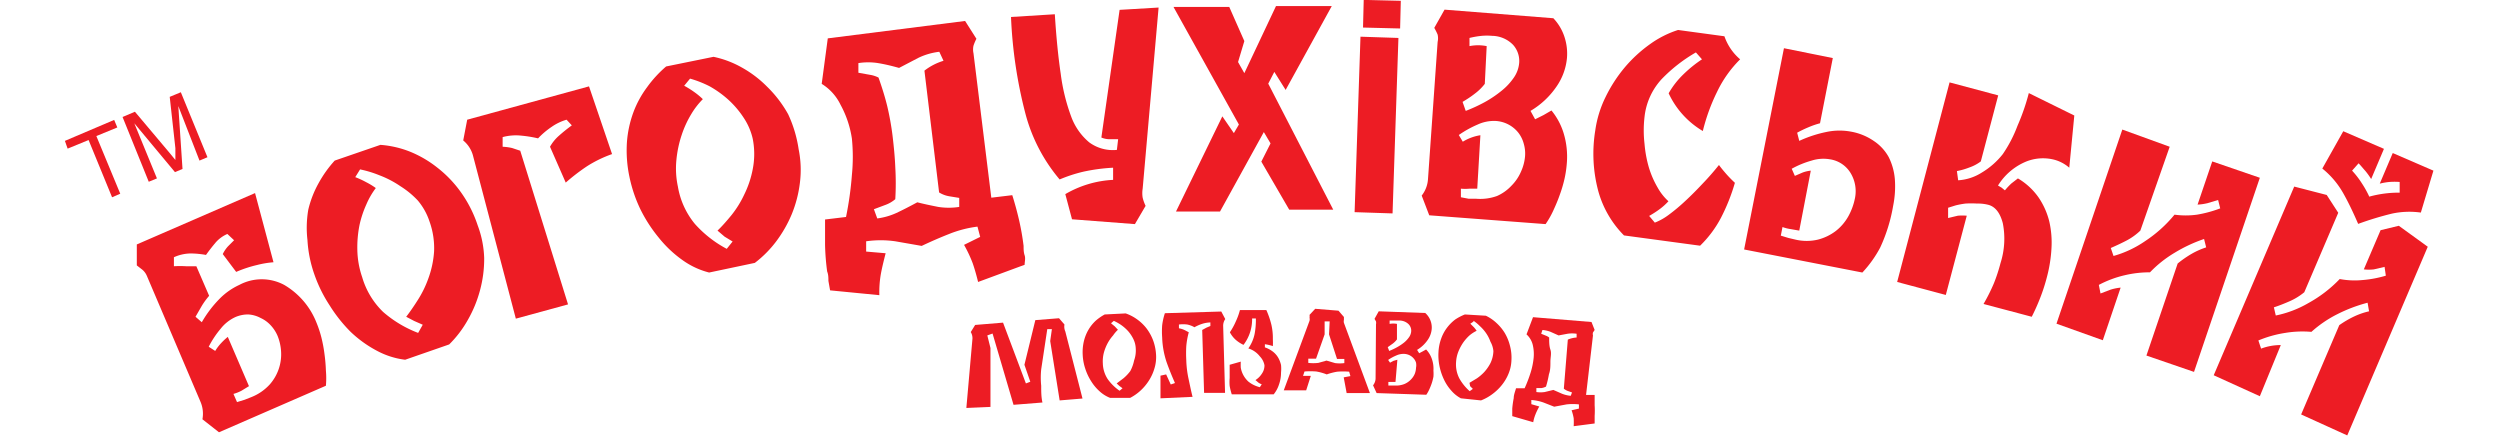 <svg xmlns="http://www.w3.org/2000/svg" viewBox="0 0 113.06 20.83" width="229" height="40" ><defs><style>.cls-1{fill:#ed1c24;}</style></defs><title>logo</title><g id="Слой_2" data-name="Слой 2"><g id="Слой_1-2" data-name="Слой 1"><path class="cls-1" d="M63.61,1.81l-.28,8.37-1.81-.06.28-8.37Z"/><path class="cls-1" d="M2.25,9.41,1.13,6.68l-1,.41L0,6.72l2.35-1,.15.36-1,.41L2.64,9.24Z"/><path class="cls-1" d="M4,8.67,2.75,5.58l.59-.25,1.6,1.9.33.4q0-.19,0-.56L5,4.62l.53-.22,1.27,3.1-.38.16L5.41,5.06l.2,3-.36.15L3.31,5.88,4.39,8.51Z"/><path class="cls-1" d="M47.72,15.81l.82,3.2-1.09.09L47,16.27l.08-.57-.22,0-.29,1.92a3.79,3.79,0,0,0,0,.78c0,.28,0,.54.06.8l-1.38.11-1-3.4L44,16l.15.6,0,2.81L43,19.46l.29-3.29a.56.56,0,0,0-.08-.33l.21-.34,1.33-.11,1.09,2.9.21-.08-.28-.81.52-2.13,1.13-.09.26.3A.56.56,0,0,0,47.72,15.81Z"/><path class="cls-1" d="M49.6,15l1-.05a2.1,2.1,0,0,1,.54.28,2.17,2.17,0,0,1,.45.43,2.25,2.25,0,0,1,.32.58,2.36,2.36,0,0,1,.14.7,1.85,1.85,0,0,1-.08.64,2.21,2.21,0,0,1-.26.57,2.4,2.4,0,0,1-.4.48,2.29,2.29,0,0,1-.5.35l-.95,0a1.6,1.6,0,0,1-.5-.31,2.21,2.21,0,0,1-.41-.49,2.57,2.57,0,0,1-.28-.6,2.41,2.41,0,0,1-.12-.65,2.28,2.28,0,0,1,.06-.67,2,2,0,0,1,.22-.54,1.88,1.88,0,0,1,.35-.43A2.32,2.32,0,0,1,49.6,15Zm.44.3-.14.12.18.15.15.16A1.59,1.59,0,0,0,50,16a1.94,1.94,0,0,0-.26.37,2.19,2.19,0,0,0-.18.45,1.64,1.64,0,0,0-.05.51,1.44,1.44,0,0,0,.23.75,2.27,2.27,0,0,0,.57.56l.14-.12-.15-.11-.13-.12.33-.25a2.05,2.05,0,0,0,.32-.34A1.8,1.8,0,0,0,51,17.2a1.42,1.42,0,0,0,.08-.58,1.12,1.12,0,0,0-.11-.44,1.73,1.73,0,0,0-.25-.38,2,2,0,0,0-.34-.3A2.2,2.2,0,0,0,50,15.29Z"/><path class="cls-1" d="M55.34,18.74l-1,0-.09-3,.2-.11.19-.08,0-.17a1.43,1.43,0,0,0-.4.07,2,2,0,0,0-.36.16,1.17,1.17,0,0,0-.34-.13,1.5,1.5,0,0,0-.4,0l0,.18a1.05,1.05,0,0,1,.26.08l.21.11a3.74,3.74,0,0,0-.12.67,6.09,6.09,0,0,0,0,.65,4.91,4.91,0,0,0,.1.86c.06.28.12.58.2.9L52.26,19l0-1.08.27-.06.22.48.2-.07c-.14-.32-.28-.66-.4-1a4.11,4.11,0,0,1-.21-1.18,3.93,3.93,0,0,1,0-.57,3,3,0,0,1,.13-.58l2.69-.08.19.36a.55.55,0,0,0-.1.32Z"/><path class="cls-1" d="M57,18.47l.09-.14a.59.59,0,0,1-.16-.08l-.14-.12a1,1,0,0,0,.31-.31.68.68,0,0,0,.12-.4A.82.82,0,0,0,57,17a1.1,1.1,0,0,0-.55-.38,1.85,1.85,0,0,0,.3-.69,3.61,3.61,0,0,0,.06-.74h-.18a2,2,0,0,1-.41,1.26,1.53,1.53,0,0,1-.37-.24,1.27,1.27,0,0,1-.28-.36,3.13,3.13,0,0,0,.28-.51,3.18,3.18,0,0,0,.2-.55h1.26a4.05,4.05,0,0,1,.24.7,2.84,2.84,0,0,1,.07.69,2.78,2.78,0,0,1,0,.33,2,2,0,0,0-.38-.09l0,.15a1.3,1.3,0,0,1,.39.21,1,1,0,0,1,.25.29,1.28,1.28,0,0,1,.13.34,1.81,1.81,0,0,1,0,.36,1.71,1.71,0,0,1-.1.58,1.44,1.44,0,0,1-.25.46l-2,0a3,3,0,0,1-.1-.4,2.15,2.15,0,0,1,0-.38c0-.1,0-.2,0-.3s0-.21,0-.33l.53-.15a2.58,2.58,0,0,0,0,.29,1.18,1.18,0,0,0,.11.33,1.2,1.2,0,0,0,.25.33A1.41,1.41,0,0,0,57,18.47Z"/><path class="cls-1" d="M60.75,14.82l.26.3s0,.1,0,.14a.3.3,0,0,0,0,.14l1.24,3.35H61.14L61,18l.32-.06-.06-.21a3.39,3.39,0,0,0-.57,0,2.93,2.93,0,0,0-.5.13,2.51,2.51,0,0,0-.5-.14,3.61,3.61,0,0,0-.56,0l-.07.21.2,0,.17,0-.22.69H58.14l1.23-3.32a.3.3,0,0,0,0-.14.54.54,0,0,0,0-.14l.27-.29Zm-.42.51h-.24v.62l-.41,1.16-.37,0v.2a2.06,2.06,0,0,0,.48,0l.39-.11.41.12a1.71,1.71,0,0,0,.44,0l0-.2h-.17l-.18,0-.38-1.17Z"/><path class="cls-1" d="M62.54,15.47a.34.34,0,0,0,0-.14l-.07-.12.2-.36,2.22.08a.93.93,0,0,1,.31.73,1.06,1.06,0,0,1-.19.55,1.63,1.63,0,0,1-.51.48l.1.16.17-.09.16-.09a1.23,1.23,0,0,1,.26.41,1.42,1.42,0,0,1,.09.6,1.9,1.9,0,0,1,0,.29,2.42,2.42,0,0,1-.08.31,3,3,0,0,1-.12.3,1.58,1.58,0,0,1-.14.25l-2.37-.08-.17-.37a.55.55,0,0,0,.12-.31Zm.93,2.75-.17,0h-.17v.17l.16,0h.15a1.08,1.08,0,0,0,.45-.07.92.92,0,0,0,.31-.21.87.87,0,0,0,.19-.28.9.9,0,0,0,.06-.29.65.65,0,0,0,0-.24.55.55,0,0,0-.12-.21.62.62,0,0,0-.2-.15.66.66,0,0,0-.27-.06.84.84,0,0,0-.36.08,2,2,0,0,0-.38.21l.09.13.17-.09.18-.05Zm-.3-1.48a3,3,0,0,0,.38-.18,2.38,2.38,0,0,0,.33-.22,1.26,1.26,0,0,0,.24-.26.55.55,0,0,0,.1-.29.44.44,0,0,0-.14-.34.63.63,0,0,0-.44-.16h-.21l-.24,0,0,.16a.93.93,0,0,1,.35,0l0,.74a1,1,0,0,1-.2.2l-.24.17Z"/><path class="cls-1" d="M66.78,15l1,.06a2,2,0,0,1,.5.34,2.23,2.23,0,0,1,.4.48,2.28,2.28,0,0,1,.25.61,2.21,2.21,0,0,1,.07.71,1.81,1.81,0,0,1-.14.63,2.15,2.15,0,0,1-.32.54,2.39,2.39,0,0,1-.45.43,2.28,2.28,0,0,1-.54.3L66.59,19a1.59,1.59,0,0,1-.46-.37,2.16,2.16,0,0,1-.35-.53,2.78,2.78,0,0,1-.21-.63,2.54,2.54,0,0,1-.05-.66,2.2,2.2,0,0,1,.13-.66,1.92,1.92,0,0,1,.28-.52,2,2,0,0,1,.39-.39A2.47,2.47,0,0,1,66.78,15Zm.41.34-.15.1.17.17a1.25,1.25,0,0,1,.13.17A1.58,1.58,0,0,0,67,16a2.07,2.07,0,0,0-.3.34,2.27,2.27,0,0,0-.23.43,1.59,1.59,0,0,0-.11.5,1.46,1.46,0,0,0,.15.77,2.31,2.31,0,0,0,.5.62l.15-.11-.13-.13L67,18.26l.35-.21a2.12,2.12,0,0,0,.36-.31,2,2,0,0,0,.29-.42,1.43,1.43,0,0,0,.14-.57A1.1,1.1,0,0,0,68,16.3a1.77,1.77,0,0,0-.21-.41,1.93,1.93,0,0,0-.3-.34A2,2,0,0,0,67.19,15.3Z"/><path class="cls-1" d="M72.56,18.84l.41,0c0,.16,0,.32,0,.49a4.09,4.09,0,0,1,0,.51c0,.06,0,.12,0,.18l0,.18-1,.13a3.22,3.22,0,0,0,0-.38,2.41,2.41,0,0,0-.1-.38l.35-.08v-.2a2.62,2.62,0,0,0-.59,0l-.59.11-.51-.2a2.22,2.22,0,0,0-.58-.12l0,.2.38.11c-.08.14-.14.27-.18.37a1.87,1.87,0,0,0-.11.38l-1-.29c0-.06,0-.12,0-.18s0-.12,0-.18a4.5,4.5,0,0,1,.07-.5c0-.16.07-.32.11-.47l.41,0a6.55,6.55,0,0,0,.29-.76,3.52,3.52,0,0,0,.14-.69,1.9,1.9,0,0,0-.05-.65,1,1,0,0,0-.29-.47l.31-.82,2.79.23.15.38-.08.12a.26.26,0,0,0,0,.14ZM71.25,16l-.38-.17a1.39,1.39,0,0,0-.39-.09l-.06.18.22.09a.6.6,0,0,1,.16.09c0,.21,0,.4.06.58s0,.36,0,.57,0,.41-.07.6a4.75,4.75,0,0,1-.14.59.68.68,0,0,1-.21.07l-.25,0,0,.19a1.33,1.33,0,0,0,.4,0L71,18.6l.41.18a1.47,1.47,0,0,0,.42.1l.06-.16-.2-.07a.66.66,0,0,1-.19-.11l.19-2.34a1.23,1.23,0,0,1,.42-.1l0-.18a1.46,1.46,0,0,0-.43,0Z"/><rect class="cls-1" x="62.16" y="-0.2" width="1.32" height="1.77" transform="translate(60.57 63.46) rotate(-88.57)"/><path class="cls-1" d="M3.91,13.16a.78.78,0,0,0-.21-.29l-.27-.21,0-1L9.07,9.21l.88,3.3a4.52,4.52,0,0,0-.78.13,5.86,5.86,0,0,0-1,.33l-.64-.85a1.56,1.56,0,0,1,.25-.37l.29-.29-.32-.3a1.57,1.57,0,0,0-.57.42c-.15.18-.3.37-.45.58A4.39,4.39,0,0,0,6,12.09a2,2,0,0,0-.8.18l0,.43a5.05,5.05,0,0,1,.58,0l.49,0,.61,1.41a3.52,3.52,0,0,0-.35.48l-.3.52.3.26a5.52,5.52,0,0,1,.88-1.15,3.18,3.18,0,0,1,.91-.63,2.27,2.27,0,0,1,2.14,0A3.62,3.62,0,0,1,12,15.39a5.25,5.25,0,0,1,.23.69,6.58,6.58,0,0,1,.15.79,7.71,7.71,0,0,1,.07.81,4.17,4.17,0,0,1,0,.72l-5.1,2.22L6.56,20a1.44,1.44,0,0,0-.09-.83Zm4.87,5.26-.36.22a2,2,0,0,1-.38.15l.17.39.36-.11.33-.13a2.37,2.37,0,0,0,.87-.6,2.17,2.17,0,0,0,.54-1.6,2.35,2.35,0,0,0-.17-.73,1.74,1.74,0,0,0-.33-.5,1.49,1.49,0,0,0-.47-.34A1.44,1.44,0,0,0,8.76,15a1.51,1.51,0,0,0-.64.13,1.91,1.91,0,0,0-.69.55,4.53,4.53,0,0,0-.57.86l.31.2a2.21,2.21,0,0,1,.28-.37,3,3,0,0,1,.32-.3Z"/><path class="cls-1" d="M12.87,7.66l2.18-.75a4.76,4.76,0,0,1,1.4.32A5.29,5.29,0,0,1,17.77,8a5.58,5.58,0,0,1,1.12,1.17,5.91,5.91,0,0,1,.8,1.58A4.86,4.86,0,0,1,20,12.31a5.72,5.72,0,0,1-.2,1.54,5.89,5.89,0,0,1-.58,1.41,5.24,5.24,0,0,1-.89,1.17l-2.1.73a3.82,3.82,0,0,1-1.35-.43,5.61,5.61,0,0,1-1.25-.9,7.08,7.08,0,0,1-1-1.26,6.67,6.67,0,0,1-.73-1.48,5.94,5.94,0,0,1-.33-1.64A5.1,5.1,0,0,1,11.61,10a4.91,4.91,0,0,1,.49-1.26A5.61,5.61,0,0,1,12.87,7.66Zm1.21.42-.23.37a4.11,4.11,0,0,1,.52.24,3.4,3.4,0,0,1,.46.28,3.73,3.73,0,0,0-.45.78,4.88,4.88,0,0,0-.33,1,5.44,5.44,0,0,0-.1,1.2,4.23,4.23,0,0,0,.23,1.27,3.77,3.77,0,0,0,1,1.66,5.55,5.55,0,0,0,1.67,1l.22-.39-.41-.18-.38-.2q.27-.35.56-.81a5,5,0,0,0,.49-1A4.63,4.63,0,0,0,17.61,12a3.75,3.75,0,0,0-.22-1.44,3,3,0,0,0-.56-1A4.19,4.19,0,0,0,16,8.88a4.72,4.72,0,0,0-1-.52A5.28,5.28,0,0,0,14.08,8.08Z"/><path class="cls-1" d="M19.19,5.71,25,4.12l1.1,3.23a5.77,5.77,0,0,0-1.21.59,9.64,9.64,0,0,0-1,.77L23.14,7a2,2,0,0,1,.42-.52c.19-.17.39-.33.62-.5l-.25-.27a2.42,2.42,0,0,0-.71.34,3.89,3.89,0,0,0-.65.55,5.84,5.84,0,0,0-.8-.13,2.43,2.43,0,0,0-.89.07V7a2.46,2.46,0,0,1,.45.06l.39.13L24,14.52l-2.49.68L19.46,7.4A1.41,1.41,0,0,0,19,6.7Z"/><path class="cls-1" d="M28.68,3.17l2.26-.46a4.71,4.71,0,0,1,1.35.51,5.34,5.34,0,0,1,1.21.92,5.69,5.69,0,0,1,1,1.31A6,6,0,0,1,35,7.12a4.92,4.92,0,0,1,.06,1.6,5.76,5.76,0,0,1-.39,1.5,6,6,0,0,1-.76,1.32,5.27,5.27,0,0,1-1,1L30.73,13a3.77,3.77,0,0,1-1.28-.6,5.56,5.56,0,0,1-1.12-1.06A7,7,0,0,1,27.46,10a6.66,6.66,0,0,1-.53-1.56,6.06,6.06,0,0,1-.12-1.67,5.23,5.23,0,0,1,.31-1.42,4.8,4.8,0,0,1,.65-1.19A5.58,5.58,0,0,1,28.68,3.17Zm1.14.58-.28.34a4.39,4.39,0,0,1,.48.3,3.35,3.35,0,0,1,.41.34,3.64,3.64,0,0,0-.55.71,4.81,4.81,0,0,0-.46,1,5.34,5.34,0,0,0-.25,1.18,4.11,4.11,0,0,0,.07,1.28,3.78,3.78,0,0,0,.81,1.78,5.46,5.46,0,0,0,1.52,1.19l.28-.35-.38-.23L31.13,11c.21-.2.43-.45.66-.73a4.86,4.86,0,0,0,.62-1,4.71,4.71,0,0,0,.4-1.2,3.75,3.75,0,0,0,0-1.45,3,3,0,0,0-.43-1,4.46,4.46,0,0,0-.73-.86,4.94,4.94,0,0,0-.89-.64A5.15,5.15,0,0,0,29.82,3.75Z"/><path class="cls-1" d="M44.19,9.43l1-.12q.18.57.32,1.17a12,12,0,0,1,.22,1.25c0,.15,0,.3.05.45s0,.3,0,.45l-2.22.82c-.09-.37-.18-.67-.26-.9a6.41,6.41,0,0,0-.41-.87l.77-.38-.13-.49a5.45,5.45,0,0,0-1.35.35q-.66.26-1.31.57l-1.26-.22a4.88,4.88,0,0,0-1.39,0V12l.93.08c-.1.39-.18.72-.23,1a5,5,0,0,0-.07,1l-2.35-.23-.08-.45c0-.15,0-.3-.06-.45a11.45,11.45,0,0,1-.1-1.27q0-.62,0-1.21l1-.12a16,16,0,0,0,.28-2,8.78,8.78,0,0,0,0-1.74A4.85,4.85,0,0,0,37,5a2.4,2.4,0,0,0-.9-1l.29-2.17L42.94,1l.54.85a2.15,2.15,0,0,0-.14.33.84.84,0,0,0,0,.36Zm-4.4-6.19c-.32-.09-.64-.17-1-.23a3,3,0,0,0-.94,0l0,.46.56.1a1.39,1.39,0,0,1,.4.13q.27.76.42,1.38a13.24,13.24,0,0,1,.25,1.4c.06.51.11,1,.13,1.5a13,13,0,0,1,0,1.52,1.5,1.5,0,0,1-.46.27l-.56.21.16.44a3.19,3.19,0,0,0,.91-.26c.28-.13.61-.3,1-.51.35.09.7.16,1,.22a3.22,3.22,0,0,0,1,0l0-.43-.49-.08a1.35,1.35,0,0,1-.47-.18L41,3.37a2.8,2.8,0,0,1,.91-.47l-.2-.43a3.13,3.13,0,0,0-1,.29Z"/><path class="cls-1" d="M51.41,9a1.36,1.36,0,0,0,0,.43,2,2,0,0,0,.14.39l-.51.87-3-.23-.32-1.2A5,5,0,0,1,50,8.58L50,8a8.74,8.74,0,0,0-1.42.19,7,7,0,0,0-1.13.37,8,8,0,0,1-1.63-3.13A21.85,21.85,0,0,1,45.13.81L47.22.68q.1,1.61.28,2.83A9.2,9.2,0,0,0,48,5.56a2.89,2.89,0,0,0,.86,1.23,1.9,1.9,0,0,0,1.32.36l.06-.51h-.44a1,1,0,0,1-.36-.08L50.31.47,52.17.36Z"/><path class="cls-1" d="M52.88.33l2.66,0,.72,1.63-.3,1,.3.53L57.77.29l2.66,0-2.2,4-.54-.86-.29.56L60.5,10l-2.1,0L57.07,7.71l.44-.87-.32-.54L55.1,10.09l-2.1,0,2.21-4.54.55.8L56,5.94Z"/><path class="cls-1" d="M65.48,2a.79.79,0,0,0,0-.35,2.66,2.66,0,0,0-.16-.32l.49-.87L71,.87a2.35,2.35,0,0,1,.53.89,2.54,2.54,0,0,1,.12,1,2.85,2.85,0,0,1-.5,1.37,3.89,3.89,0,0,1-1.24,1.16l.22.4.4-.2.38-.22a3.17,3.17,0,0,1,.57,1.05,3.84,3.84,0,0,1,.16,1.5,5.14,5.14,0,0,1-.11.72,6.23,6.23,0,0,1-.23.77c-.09.26-.2.51-.31.75a4.23,4.23,0,0,1-.36.63l-5.55-.42-.36-.94a1.42,1.42,0,0,0,.3-.78ZM67.37,9,67,9a2.26,2.26,0,0,1-.41,0l0,.41.37.07.35,0a2.37,2.37,0,0,0,1-.13A2.09,2.09,0,0,0,69,8.86a2.16,2.16,0,0,0,.46-.68,2.23,2.23,0,0,0,.19-.72,1.67,1.67,0,0,0-.06-.6,1.47,1.47,0,0,0-.26-.53,1.49,1.49,0,0,0-1.08-.56,1.86,1.86,0,0,0-.86.17,5,5,0,0,0-.9.5l.19.32a2.29,2.29,0,0,1,.84-.31Zm-.55-3.71a7.57,7.57,0,0,0,.91-.42,5.4,5.4,0,0,0,.8-.54,2.91,2.91,0,0,0,.58-.62A1.44,1.44,0,0,0,69.37,3a1.15,1.15,0,0,0-.29-.86,1.42,1.42,0,0,0-1-.43,2.76,2.76,0,0,0-.5,0,4.16,4.16,0,0,0-.58.1L67,2.2a2.08,2.08,0,0,1,.82,0L67.73,4a2.41,2.41,0,0,1-.48.47c-.19.15-.38.27-.58.39Z"/><path class="cls-1" d="M75.84,10.62a2.8,2.8,0,0,0,.66-.37,8.69,8.69,0,0,0,.79-.66q.41-.38.83-.83c.28-.29.54-.59.78-.89.1.14.22.28.34.42a6,6,0,0,0,.42.43A9.17,9.17,0,0,1,79,10.38a5.27,5.27,0,0,1-1,1.34l-3.63-.49a4.82,4.82,0,0,1-1.22-2.09A6.9,6.9,0,0,1,73,6.22a5.24,5.24,0,0,1,.49-1.59,6.9,6.9,0,0,1,.92-1.42A6.58,6.58,0,0,1,75.62,2.1a4.75,4.75,0,0,1,1.33-.67l2.21.3a2.53,2.53,0,0,0,.75,1.1,5.52,5.52,0,0,0-1.1,1.55,9.1,9.1,0,0,0-.68,1.87,4.09,4.09,0,0,1-1.63-1.8,4,4,0,0,1,.71-.91,6,6,0,0,1,.88-.71L77.8,2.5a7.38,7.38,0,0,0-1.63,1.27,3.15,3.15,0,0,0-.82,1.8,5.56,5.56,0,0,0,0,1.3A5.67,5.67,0,0,0,75.56,8a4.44,4.44,0,0,0,.41.94,2.58,2.58,0,0,0,.52.66,2.89,2.89,0,0,1-.41.37,4.73,4.73,0,0,1-.51.33Z"/><path class="cls-1" d="M84.33,2.77l-.61,3.11a4,4,0,0,0-.55.19,5.36,5.36,0,0,0-.54.26l.1.39a5.92,5.92,0,0,1,1.37-.44,3,3,0,0,1,1.1,0,2.77,2.77,0,0,1,1.08.44A2.19,2.19,0,0,1,87,7.5a2.89,2.89,0,0,1,.29,1.05,4.65,4.65,0,0,1-.08,1.26,7.82,7.82,0,0,1-.62,2A5.53,5.53,0,0,1,85.74,13L80.1,11.9,82,2.3Zm-2,8.16a1.93,1.93,0,0,1-.4-.1l-.08.41.36.11.34.08a2.35,2.35,0,0,0,1.07,0,2.38,2.38,0,0,0,.85-.41,2.32,2.32,0,0,0,.6-.7,3,3,0,0,0,.32-.88,1.67,1.67,0,0,0-.19-1.15,1.39,1.39,0,0,0-1-.69,1.86,1.86,0,0,0-.88.06,4.42,4.42,0,0,0-.95.39l.15.34.37-.16a1.61,1.61,0,0,1,.39-.09L82.73,11Z"/><path class="cls-1" d="M95.85,5.51,95.61,8a1.79,1.79,0,0,0-.75-.39,2.16,2.16,0,0,0-1.34.11,2.87,2.87,0,0,0-1.31,1.13l.17.1.16.13a3.42,3.42,0,0,1,.31-.33l.31-.24a3.15,3.15,0,0,1,1,.93,3.55,3.55,0,0,1,.5,1.14,4.51,4.51,0,0,1,.1,1.28,6.73,6.73,0,0,1-.21,1.33,8.61,8.61,0,0,1-.32,1,9.87,9.87,0,0,1-.41.92l-2.3-.61a8.58,8.58,0,0,0,.5-1,8,8,0,0,0,.31-.95,3.82,3.82,0,0,0,.11-1.9c-.13-.5-.36-.79-.69-.88a2,2,0,0,0-.54-.06,4.37,4.37,0,0,0-.55,0,3.87,3.87,0,0,0-.48.09l-.35.11,0,.49.46-.11a2.29,2.29,0,0,1,.43,0l-1,3.78-2.32-.62L89.9,3.93l2.32.62-.83,3.15a2,2,0,0,1-.55.29,3.24,3.24,0,0,1-.59.17l.06.44a2.37,2.37,0,0,0,1.13-.37,3.67,3.67,0,0,0,1-.88A6.28,6.28,0,0,0,93.14,6a10.28,10.28,0,0,0,.54-1.56Z"/><path class="cls-1" d="M100.4,7,99,11a2.88,2.88,0,0,1-.67.48c-.25.13-.49.24-.74.35l.13.38a5.09,5.09,0,0,0,1.51-.71,6.26,6.26,0,0,0,1.4-1.26,3.92,3.92,0,0,0,1.07,0,5.81,5.81,0,0,0,1.11-.3l-.1-.4-.5.15a2.56,2.56,0,0,1-.48.07l.7-2.06,2.27.78-3.14,9.26-2.27-.78,1.49-4.39a5,5,0,0,1,.68-.47,3.65,3.65,0,0,1,.68-.3l-.1-.4a7.06,7.06,0,0,0-1.41.66,5.58,5.58,0,0,0-1.17.93,5.16,5.16,0,0,0-1.21.14,5.06,5.06,0,0,0-1.23.46l.08.41.47-.18a2.35,2.35,0,0,1,.49-.1l-.85,2.51L95,15.44l3.14-9.26Z"/><path class="cls-1" d="M107.89,9.3l.55.85-1.62,3.79a2.94,2.94,0,0,1-.7.43c-.25.11-.5.21-.75.29l.09.39a5.13,5.13,0,0,0,1.55-.59,6.2,6.2,0,0,0,1.5-1.15,3.81,3.81,0,0,0,1.07.05,5.43,5.43,0,0,0,1.13-.21l-.06-.42-.51.12a2.19,2.19,0,0,1-.48,0l.8-1.87.87-.21,1.38,1-3.84,9-2.2-1,1.82-4.26a4.71,4.71,0,0,1,.72-.42,3.44,3.44,0,0,1,.7-.24l-.07-.41a7.25,7.25,0,0,0-1.45.55,5.62,5.62,0,0,0-1.23.84,5,5,0,0,0-1.25.05,5.48,5.48,0,0,0-1.28.36l.13.39a2.63,2.63,0,0,1,.94-.17l-1,2.44-2.2-1,3.84-9Zm3.11.89a15.12,15.12,0,0,0-1.61.49c-.22-.51-.45-1-.71-1.46a4.07,4.07,0,0,0-1-1.18l1-1.78,1.94.84-.61,1.44a3.42,3.42,0,0,0-.28-.39c-.11-.12-.21-.25-.32-.36l-.31.35a4.16,4.16,0,0,1,.47.61,4.68,4.68,0,0,1,.35.63,5.26,5.26,0,0,1,1.45-.19l0-.51a3.07,3.07,0,0,0-.49,0,3,3,0,0,0-.46.08l.62-1.46,1.94.84-.6,2A3.94,3.94,0,0,0,111,10.19Z"/></g></g></svg>
